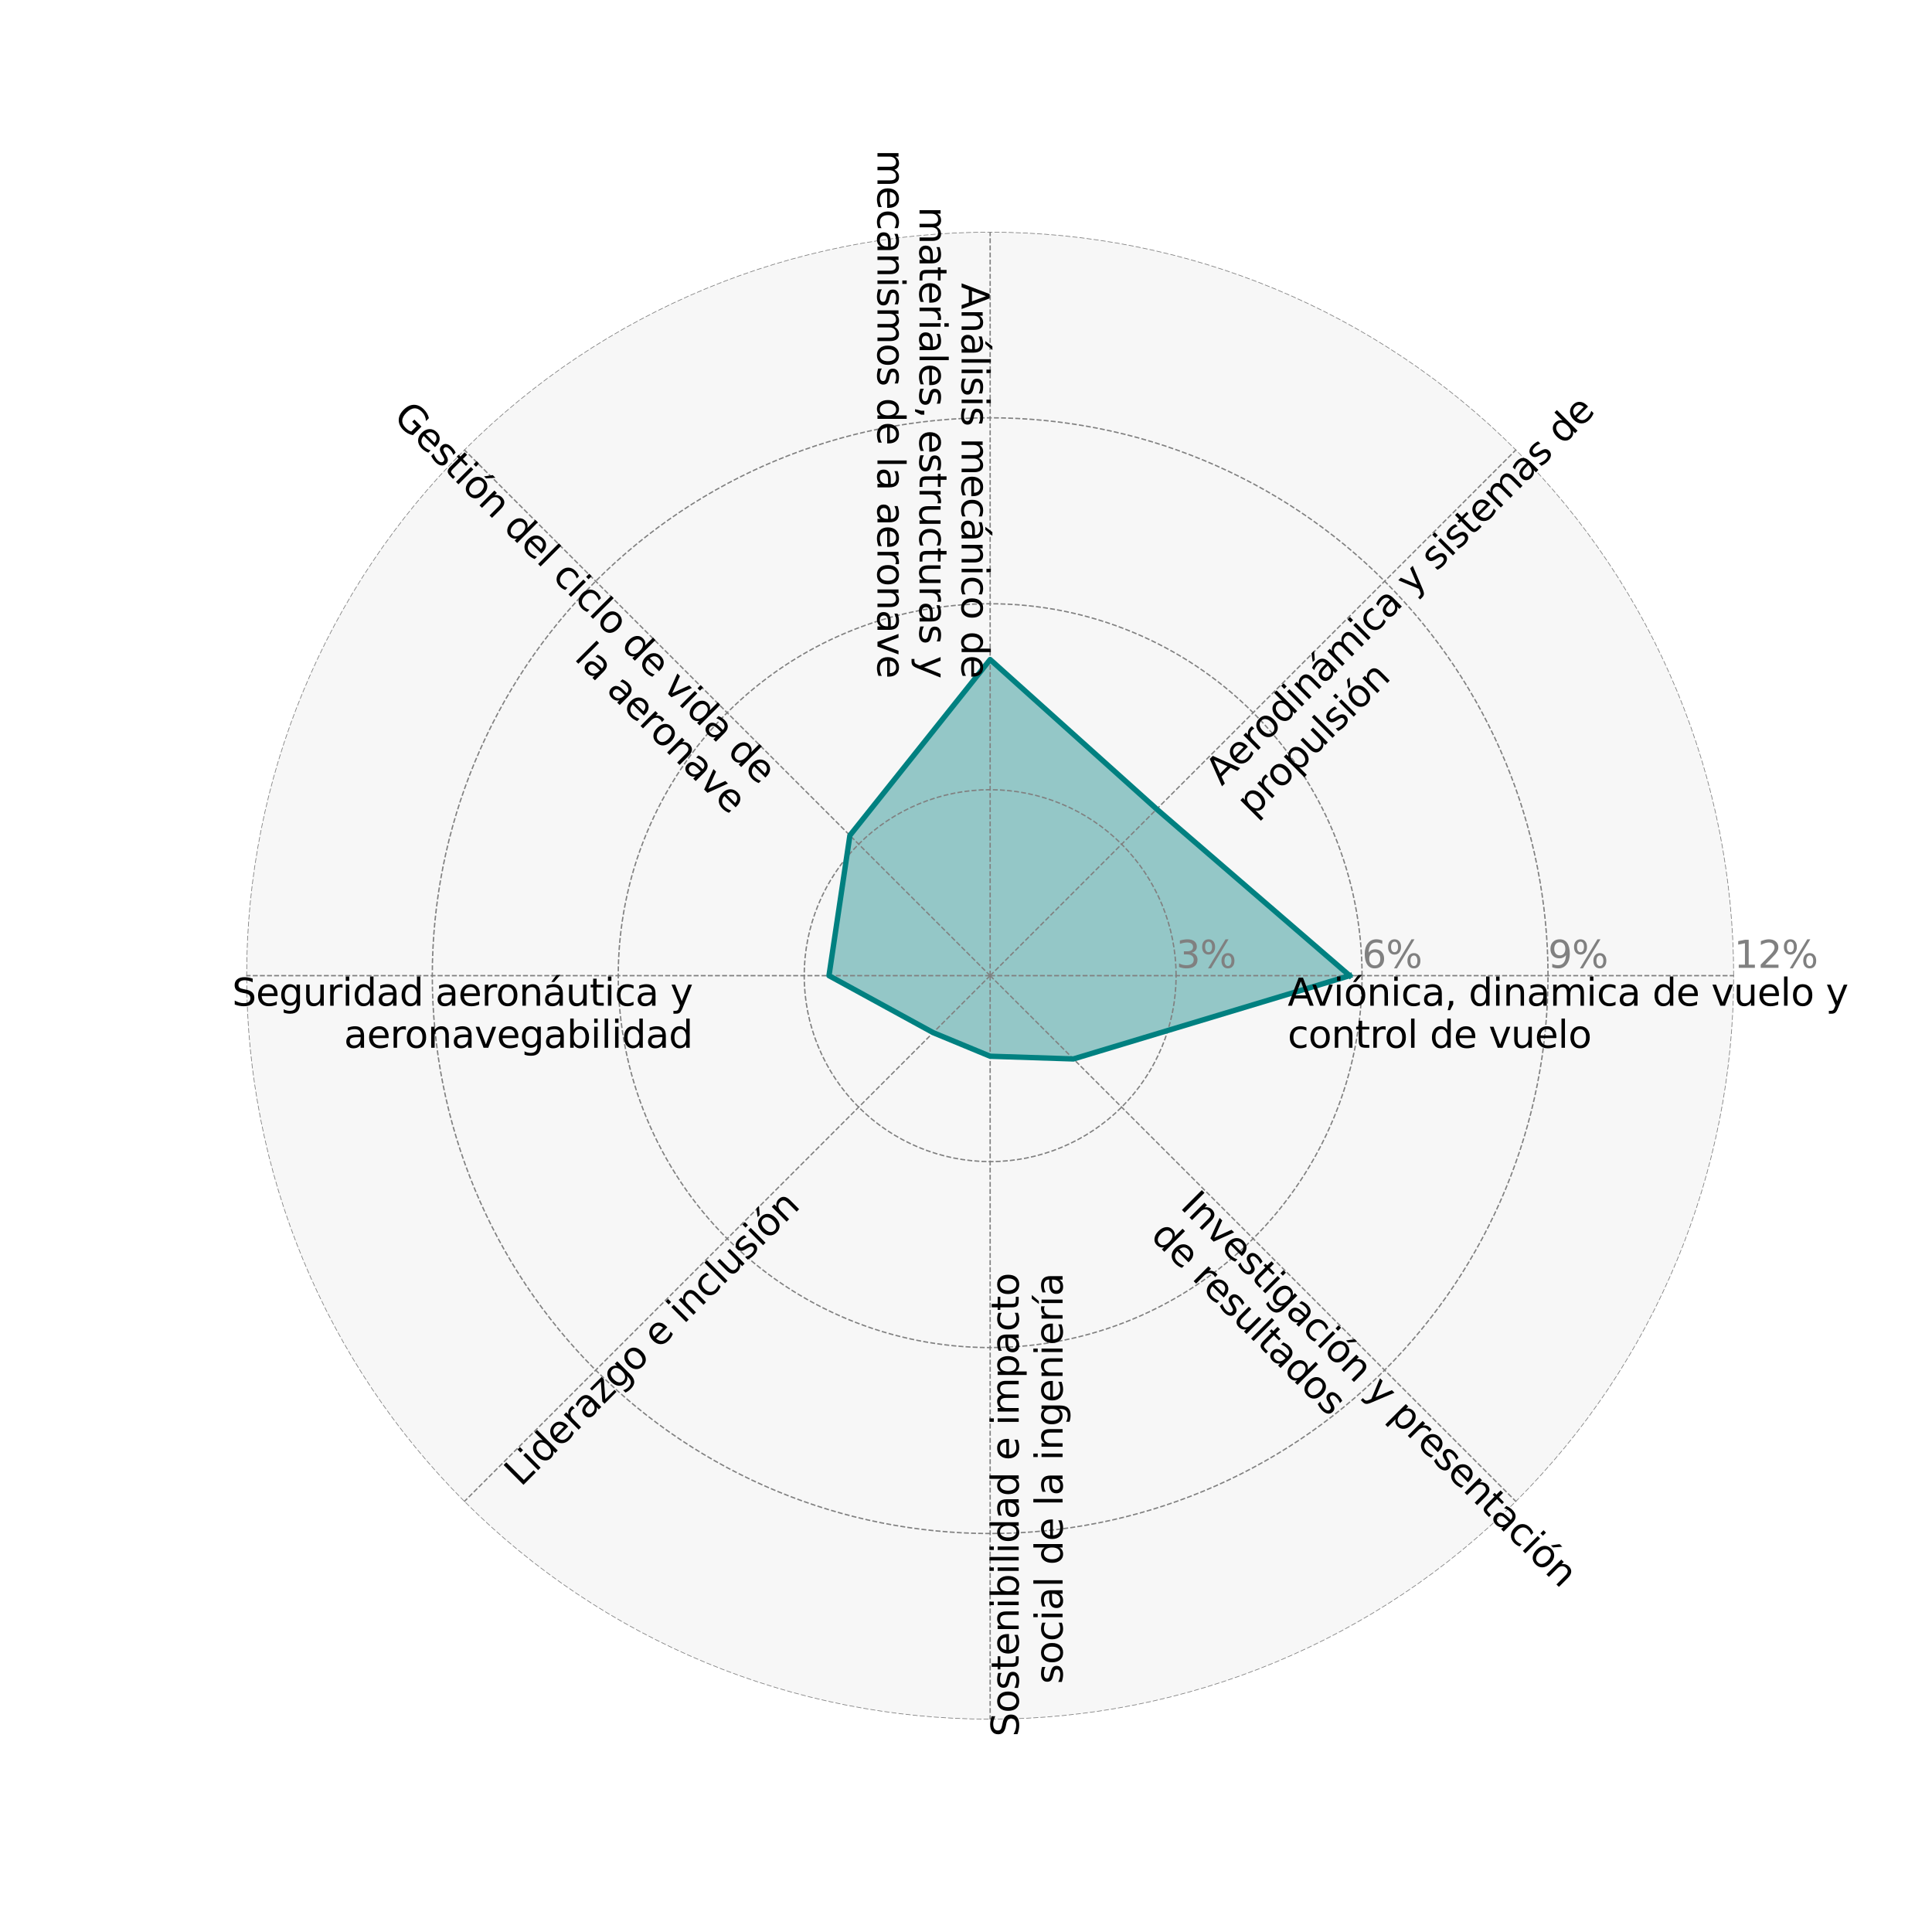 <?xml version="1.0" encoding="utf-8" standalone="no"?>
<!DOCTYPE svg PUBLIC "-//W3C//DTD SVG 1.1//EN"
  "http://www.w3.org/Graphics/SVG/1.1/DTD/svg11.dtd">
<svg xmlns:xlink="http://www.w3.org/1999/xlink" width="720pt" height="720pt" viewBox="0 0 720 720" xmlns="http://www.w3.org/2000/svg" version="1.1">
 <defs>
  <style type="text/css">*{stroke-linejoin: round; stroke-linecap: butt}</style>
 </defs>
 <g id="figure_1">
  <g id="patch_1">
   <path d="M 0 720 
L 720 720 
L 720 0 
L 0 0 
z
" style="fill: #ffffff"/>
  </g>
  <g id="axes_1">
   <g id="patch_2">
    <path d="M 646.2 363.6 
C 646.2 327.198 639.03 291.151 625.099 257.52 
C 611.169 223.889 590.75 193.33 565.01 167.59 
C 539.27 141.85 508.711 121.431 475.08 107.501 
C 441.449 93.57 405.402 86.4 369 86.4 
C 332.598 86.4 296.551 93.57 262.92 107.501 
C 229.289 121.431 198.73 141.85 172.99 167.59 
C 147.25 193.33 126.831 223.889 112.901 257.52 
C 98.97 291.151 91.8 327.198 91.8 363.6 
C 91.8 400.002 98.97 436.049 112.901 469.68 
C 126.831 503.311 147.25 533.87 172.99 559.61 
C 198.73 585.35 229.289 605.769 262.92 619.699 
C 296.551 633.63 332.598 640.8 369 640.8 
C 405.402 640.8 441.449 633.63 475.08 619.699 
C 508.711 605.769 539.27 585.35 565.01 559.61 
C 590.75 533.87 611.169 503.311 625.099 469.68 
C 639.03 436.049 646.2 400.002 646.2 363.6 
M 369 363.6 
C 369 363.6 369 363.6 369 363.6 
C 369 363.6 369 363.6 369 363.6 
C 369 363.6 369 363.6 369 363.6 
C 369 363.6 369 363.6 369 363.6 
C 369 363.6 369 363.6 369 363.6 
C 369 363.6 369 363.6 369 363.6 
C 369 363.6 369 363.6 369 363.6 
C 369 363.6 369 363.6 369 363.6 
C 369 363.6 369 363.6 369 363.6 
C 369 363.6 369 363.6 369 363.6 
C 369 363.6 369 363.6 369 363.6 
C 369 363.6 369 363.6 369 363.6 
C 369 363.6 369 363.6 369 363.6 
C 369 363.6 369 363.6 369 363.6 
C 369 363.6 369 363.6 369 363.6 
C 369 363.6 369 363.6 369 363.6 
z
" style="fill: #f7f7f7"/>
   </g>
   <g id="patch_3">
    <path d="M 502.98 363.6 
L 431.07 301.53 
L 369 245.79 
L 316.731 311.331 
L 308.94 363.6 
L 347.766 384.834 
L 369 393.63 
L 400.035 394.635 
z
" clip-path="url(#p33225697e5)" style="fill: #008080; opacity: 0.4; stroke: #008080; stroke-linejoin: miter"/>
   </g>
   <g id="matplotlib.axis_1">
    <g id="xtick_1">
     <g id="line2d_1">
      <path d="M 369 363.6 
L 646.2 363.6 
" clip-path="url(#p33225697e5)" style="fill: none; stroke-dasharray: 1.85,0.8; stroke-dashoffset: 0; stroke: #808080; stroke-width: 0.5"/>
     </g>
    </g>
    <g id="xtick_2">
     <g id="line2d_2">
      <path d="M 369 363.6 
L 565.01 167.59 
" clip-path="url(#p33225697e5)" style="fill: none; stroke-dasharray: 1.85,0.8; stroke-dashoffset: 0; stroke: #808080; stroke-width: 0.5"/>
     </g>
    </g>
    <g id="xtick_3">
     <g id="line2d_3">
      <path d="M 369 363.6 
L 369 86.4 
" clip-path="url(#p33225697e5)" style="fill: none; stroke-dasharray: 1.85,0.8; stroke-dashoffset: 0; stroke: #808080; stroke-width: 0.5"/>
     </g>
    </g>
    <g id="xtick_4">
     <g id="line2d_4">
      <path d="M 369 363.6 
L 172.99 167.59 
" clip-path="url(#p33225697e5)" style="fill: none; stroke-dasharray: 1.85,0.8; stroke-dashoffset: 0; stroke: #808080; stroke-width: 0.5"/>
     </g>
    </g>
    <g id="xtick_5">
     <g id="line2d_5">
      <path d="M 369 363.6 
L 91.8 363.6 
" clip-path="url(#p33225697e5)" style="fill: none; stroke-dasharray: 1.85,0.8; stroke-dashoffset: 0; stroke: #808080; stroke-width: 0.5"/>
     </g>
    </g>
    <g id="xtick_6">
     <g id="line2d_6">
      <path d="M 369 363.6 
L 172.99 559.61 
" clip-path="url(#p33225697e5)" style="fill: none; stroke-dasharray: 1.85,0.8; stroke-dashoffset: 0; stroke: #808080; stroke-width: 0.5"/>
     </g>
    </g>
    <g id="xtick_7">
     <g id="line2d_7">
      <path d="M 369 363.6 
L 369 640.8 
" clip-path="url(#p33225697e5)" style="fill: none; stroke-dasharray: 1.85,0.8; stroke-dashoffset: 0; stroke: #808080; stroke-width: 0.5"/>
     </g>
    </g>
    <g id="xtick_8">
     <g id="line2d_8">
      <path d="M 369 363.6 
L 565.01 559.61 
" clip-path="url(#p33225697e5)" style="fill: none; stroke-dasharray: 1.85,0.8; stroke-dashoffset: 0; stroke: #808080; stroke-width: 0.5"/>
     </g>
    </g>
   </g>
   <g id="matplotlib.axis_2">
    <g id="ytick_1">
     <g id="line2d_9">
      <path d="M 438.3 363.6 
C 438.3 354.5 436.507 345.488 433.025 337.08 
C 429.542 328.672 424.437 321.032 418.002 314.598 
C 411.568 308.163 403.928 303.058 395.52 299.575 
C 387.112 296.093 378.1 294.3 369 294.3 
C 359.9 294.3 350.888 296.093 342.48 299.575 
C 334.072 303.058 326.432 308.163 319.998 314.598 
C 313.563 321.032 308.458 328.672 304.975 337.08 
C 301.493 345.488 299.7 354.5 299.7 363.6 
C 299.7 372.7 301.493 381.712 304.975 390.12 
C 308.458 398.528 313.563 406.168 319.998 412.603 
C 326.432 419.037 334.072 424.142 342.48 427.625 
C 350.888 431.107 359.9 432.9 369 432.9 
C 378.1 432.9 387.112 431.107 395.52 427.625 
C 403.928 424.142 411.568 419.037 418.002 412.603 
C 424.437 406.168 429.542 398.528 433.025 390.12 
C 436.507 381.712 438.3 372.7 438.3 363.6 
" clip-path="url(#p33225697e5)" style="fill: none; stroke-dasharray: 1.85,0.8; stroke-dashoffset: 0; stroke: #808080; stroke-width: 0.5"/>
     </g>
     <g id="text_1">
      <!-- 3% -->
      <g style="fill: #808080" transform="translate(438.3 360.688) scale(0.14 -0.14)">
       <defs>
        <path id="DejaVuSans-33" d="M 2597 2516 
Q 3050 2419 3304 2112 
Q 3559 1806 3559 1356 
Q 3559 666 3084 287 
Q 2609 -91 1734 -91 
Q 1441 -91 1130 -33 
Q 819 25 488 141 
L 488 750 
Q 750 597 1062 519 
Q 1375 441 1716 441 
Q 2309 441 2620 675 
Q 2931 909 2931 1356 
Q 2931 1769 2642 2001 
Q 2353 2234 1838 2234 
L 1294 2234 
L 1294 2753 
L 1863 2753 
Q 2328 2753 2575 2939 
Q 2822 3125 2822 3475 
Q 2822 3834 2567 4026 
Q 2313 4219 1838 4219 
Q 1578 4219 1281 4162 
Q 984 4106 628 3988 
L 628 4550 
Q 988 4650 1302 4700 
Q 1616 4750 1894 4750 
Q 2613 4750 3031 4423 
Q 3450 4097 3450 3541 
Q 3450 3153 3228 2886 
Q 3006 2619 2597 2516 
z
" transform="scale(0.016)"/>
        <path id="DejaVuSans-25" d="M 4653 2053 
Q 4381 2053 4226 1822 
Q 4072 1591 4072 1178 
Q 4072 772 4226 539 
Q 4381 306 4653 306 
Q 4919 306 5073 539 
Q 5228 772 5228 1178 
Q 5228 1588 5073 1820 
Q 4919 2053 4653 2053 
z
M 4653 2450 
Q 5147 2450 5437 2106 
Q 5728 1763 5728 1178 
Q 5728 594 5436 251 
Q 5144 -91 4653 -91 
Q 4153 -91 3862 251 
Q 3572 594 3572 1178 
Q 3572 1766 3864 2108 
Q 4156 2450 4653 2450 
z
M 1428 4353 
Q 1159 4353 1004 4120 
Q 850 3888 850 3481 
Q 850 3069 1003 2837 
Q 1156 2606 1428 2606 
Q 1700 2606 1854 2837 
Q 2009 3069 2009 3481 
Q 2009 3884 1853 4118 
Q 1697 4353 1428 4353 
z
M 4250 4750 
L 4750 4750 
L 1831 -91 
L 1331 -91 
L 4250 4750 
z
M 1428 4750 
Q 1922 4750 2215 4408 
Q 2509 4066 2509 3481 
Q 2509 2891 2217 2550 
Q 1925 2209 1428 2209 
Q 931 2209 642 2551 
Q 353 2894 353 3481 
Q 353 4063 643 4406 
Q 934 4750 1428 4750 
z
" transform="scale(0.016)"/>
       </defs>
       <use xlink:href="#DejaVuSans-33"/>
       <use xlink:href="#DejaVuSans-25" transform="translate(63.623 0)"/>
      </g>
     </g>
    </g>
    <g id="ytick_2">
     <g id="line2d_10">
      <path d="M 507.6 363.6 
C 507.6 345.399 504.015 327.375 497.05 310.56 
C 490.085 293.745 479.875 278.465 467.005 265.595 
C 454.135 252.725 438.855 242.515 422.04 235.55 
C 405.225 228.585 387.201 225 369 225 
C 350.799 225 332.775 228.585 315.96 235.55 
C 299.145 242.515 283.865 252.725 270.995 265.595 
C 258.125 278.465 247.915 293.745 240.95 310.56 
C 233.985 327.375 230.4 345.399 230.4 363.6 
C 230.4 381.801 233.985 399.825 240.95 416.64 
C 247.915 433.455 258.125 448.735 270.995 461.605 
C 283.865 474.475 299.145 484.685 315.96 491.65 
C 332.775 498.615 350.799 502.2 369 502.2 
C 387.201 502.2 405.225 498.615 422.04 491.65 
C 438.855 484.685 454.135 474.475 467.005 461.605 
C 479.875 448.735 490.085 433.455 497.05 416.64 
C 504.015 399.825 507.6 381.801 507.6 363.6 
" clip-path="url(#p33225697e5)" style="fill: none; stroke-dasharray: 1.85,0.8; stroke-dashoffset: 0; stroke: #808080; stroke-width: 0.5"/>
     </g>
     <g id="text_2">
      <!-- 6% -->
      <g style="fill: #808080" transform="translate(507.6 360.688) scale(0.14 -0.14)">
       <defs>
        <path id="DejaVuSans-36" d="M 2113 2584 
Q 1688 2584 1439 2293 
Q 1191 2003 1191 1497 
Q 1191 994 1439 701 
Q 1688 409 2113 409 
Q 2538 409 2786 701 
Q 3034 994 3034 1497 
Q 3034 2003 2786 2293 
Q 2538 2584 2113 2584 
z
M 3366 4563 
L 3366 3988 
Q 3128 4100 2886 4159 
Q 2644 4219 2406 4219 
Q 1781 4219 1451 3797 
Q 1122 3375 1075 2522 
Q 1259 2794 1537 2939 
Q 1816 3084 2150 3084 
Q 2853 3084 3261 2657 
Q 3669 2231 3669 1497 
Q 3669 778 3244 343 
Q 2819 -91 2113 -91 
Q 1303 -91 875 529 
Q 447 1150 447 2328 
Q 447 3434 972 4092 
Q 1497 4750 2381 4750 
Q 2619 4750 2861 4703 
Q 3103 4656 3366 4563 
z
" transform="scale(0.016)"/>
       </defs>
       <use xlink:href="#DejaVuSans-36"/>
       <use xlink:href="#DejaVuSans-25" transform="translate(63.623 0)"/>
      </g>
     </g>
    </g>
    <g id="ytick_3">
     <g id="line2d_11">
      <path d="M 576.9 363.6 
C 576.9 336.299 571.522 309.263 561.075 284.04 
C 550.627 258.817 535.312 235.897 516.008 216.593 
C 496.703 197.288 473.783 181.973 448.56 171.525 
C 423.337 161.078 396.301 155.7 369 155.7 
C 341.699 155.7 314.663 161.078 289.44 171.525 
C 264.217 181.973 241.297 197.288 221.993 216.593 
C 202.688 235.897 187.373 258.817 176.925 284.04 
C 166.478 309.263 161.1 336.299 161.1 363.6 
C 161.1 390.901 166.478 417.937 176.925 443.16 
C 187.373 468.383 202.688 491.303 221.993 510.608 
C 241.297 529.912 264.217 545.227 289.44 555.675 
C 314.663 566.122 341.699 571.5 369 571.5 
C 396.301 571.5 423.337 566.122 448.56 555.675 
C 473.783 545.227 496.703 529.912 516.008 510.608 
C 535.312 491.303 550.627 468.383 561.075 443.16 
C 571.522 417.937 576.9 390.901 576.9 363.6 
" clip-path="url(#p33225697e5)" style="fill: none; stroke-dasharray: 1.85,0.8; stroke-dashoffset: 0; stroke: #808080; stroke-width: 0.5"/>
     </g>
     <g id="text_3">
      <!-- 9% -->
      <g style="fill: #808080" transform="translate(576.9 360.688) scale(0.14 -0.14)">
       <defs>
        <path id="DejaVuSans-39" d="M 703 97 
L 703 672 
Q 941 559 1184 500 
Q 1428 441 1663 441 
Q 2288 441 2617 861 
Q 2947 1281 2994 2138 
Q 2813 1869 2534 1725 
Q 2256 1581 1919 1581 
Q 1219 1581 811 2004 
Q 403 2428 403 3163 
Q 403 3881 828 4315 
Q 1253 4750 1959 4750 
Q 2769 4750 3195 4129 
Q 3622 3509 3622 2328 
Q 3622 1225 3098 567 
Q 2575 -91 1691 -91 
Q 1453 -91 1209 -44 
Q 966 3 703 97 
z
M 1959 2075 
Q 2384 2075 2632 2365 
Q 2881 2656 2881 3163 
Q 2881 3666 2632 3958 
Q 2384 4250 1959 4250 
Q 1534 4250 1286 3958 
Q 1038 3666 1038 3163 
Q 1038 2656 1286 2365 
Q 1534 2075 1959 2075 
z
" transform="scale(0.016)"/>
       </defs>
       <use xlink:href="#DejaVuSans-39"/>
       <use xlink:href="#DejaVuSans-25" transform="translate(63.623 0)"/>
      </g>
     </g>
    </g>
    <g id="ytick_4">
     <g id="line2d_12">
      <path d="M 646.2 363.6 
C 646.2 327.198 639.03 291.151 625.099 257.52 
C 611.169 223.889 590.75 193.33 565.01 167.59 
C 539.27 141.85 508.711 121.431 475.08 107.501 
C 441.449 93.57 405.402 86.4 369 86.4 
C 332.598 86.4 296.551 93.57 262.92 107.501 
C 229.289 121.431 198.73 141.85 172.99 167.59 
C 147.25 193.33 126.831 223.889 112.901 257.52 
C 98.97 291.151 91.8 327.198 91.8 363.6 
C 91.8 400.002 98.97 436.049 112.901 469.68 
C 126.831 503.311 147.25 533.87 172.99 559.61 
C 198.73 585.35 229.289 605.769 262.92 619.699 
C 296.551 633.63 332.598 640.8 369 640.8 
C 405.402 640.8 441.449 633.63 475.08 619.699 
C 508.711 605.769 539.27 585.35 565.01 559.61 
C 590.75 533.87 611.169 503.311 625.099 469.68 
C 639.03 436.049 646.2 400.002 646.2 363.6 
" clip-path="url(#p33225697e5)" style="fill: none; stroke-dasharray: 1.85,0.8; stroke-dashoffset: 0; stroke: #808080; stroke-width: 0.5"/>
     </g>
     <g id="text_4">
      <!-- 12% -->
      <g style="fill: #808080" transform="translate(646.2 360.688) scale(0.14 -0.14)">
       <defs>
        <path id="DejaVuSans-31" d="M 794 531 
L 1825 531 
L 1825 4091 
L 703 3866 
L 703 4441 
L 1819 4666 
L 2450 4666 
L 2450 531 
L 3481 531 
L 3481 0 
L 794 0 
L 794 531 
z
" transform="scale(0.016)"/>
        <path id="DejaVuSans-32" d="M 1228 531 
L 3431 531 
L 3431 0 
L 469 0 
L 469 531 
Q 828 903 1448 1529 
Q 2069 2156 2228 2338 
Q 2531 2678 2651 2914 
Q 2772 3150 2772 3378 
Q 2772 3750 2511 3984 
Q 2250 4219 1831 4219 
Q 1534 4219 1204 4116 
Q 875 4013 500 3803 
L 500 4441 
Q 881 4594 1212 4672 
Q 1544 4750 1819 4750 
Q 2544 4750 2975 4387 
Q 3406 4025 3406 3419 
Q 3406 3131 3298 2873 
Q 3191 2616 2906 2266 
Q 2828 2175 2409 1742 
Q 1991 1309 1228 531 
z
" transform="scale(0.016)"/>
       </defs>
       <use xlink:href="#DejaVuSans-31"/>
       <use xlink:href="#DejaVuSans-32" transform="translate(63.623 0)"/>
       <use xlink:href="#DejaVuSans-25" transform="translate(127.246 0)"/>
      </g>
     </g>
    </g>
   </g>
   <g id="line2d_13">
    <path d="M 502.98 363.6 
L 431.07 301.53 
L 369 245.79 
L 316.731 311.331 
L 308.94 363.6 
L 347.766 384.834 
L 369 393.63 
L 400.035 394.635 
L 502.98 363.6 
" clip-path="url(#p33225697e5)" style="fill: none; stroke: #008080; stroke-width: 2; stroke-linecap: square"/>
   </g>
   <g id="text_5">
    <!-- Aviónica, dinamica de vuelo y -->
    <g transform="translate(479.88 374.798) scale(0.14 -0.14)">
     <defs>
      <path id="DejaVuSans-41" d="M 2188 4044 
L 1331 1722 
L 3047 1722 
L 2188 4044 
z
M 1831 4666 
L 2547 4666 
L 4325 0 
L 3669 0 
L 3244 1197 
L 1141 1197 
L 716 0 
L 50 0 
L 1831 4666 
z
" transform="scale(0.016)"/>
      <path id="DejaVuSans-76" d="M 191 3500 
L 800 3500 
L 1894 563 
L 2988 3500 
L 3597 3500 
L 2284 0 
L 1503 0 
L 191 3500 
z
" transform="scale(0.016)"/>
      <path id="DejaVuSans-69" d="M 603 3500 
L 1178 3500 
L 1178 0 
L 603 0 
L 603 3500 
z
M 603 4863 
L 1178 4863 
L 1178 4134 
L 603 4134 
L 603 4863 
z
" transform="scale(0.016)"/>
      <path id="DejaVuSans-f3" d="M 1959 3097 
Q 1497 3097 1228 2736 
Q 959 2375 959 1747 
Q 959 1119 1226 758 
Q 1494 397 1959 397 
Q 2419 397 2687 759 
Q 2956 1122 2956 1747 
Q 2956 2369 2687 2733 
Q 2419 3097 1959 3097 
z
M 1959 3584 
Q 2709 3584 3137 3096 
Q 3566 2609 3566 1747 
Q 3566 888 3137 398 
Q 2709 -91 1959 -91 
Q 1206 -91 779 398 
Q 353 888 353 1747 
Q 353 2609 779 3096 
Q 1206 3584 1959 3584 
z
M 2394 5119 
L 3016 5119 
L 1998 3944 
L 1519 3944 
L 2394 5119 
z
" transform="scale(0.016)"/>
      <path id="DejaVuSans-6e" d="M 3513 2113 
L 3513 0 
L 2938 0 
L 2938 2094 
Q 2938 2591 2744 2837 
Q 2550 3084 2163 3084 
Q 1697 3084 1428 2787 
Q 1159 2491 1159 1978 
L 1159 0 
L 581 0 
L 581 3500 
L 1159 3500 
L 1159 2956 
Q 1366 3272 1645 3428 
Q 1925 3584 2291 3584 
Q 2894 3584 3203 3211 
Q 3513 2838 3513 2113 
z
" transform="scale(0.016)"/>
      <path id="DejaVuSans-63" d="M 3122 3366 
L 3122 2828 
Q 2878 2963 2633 3030 
Q 2388 3097 2138 3097 
Q 1578 3097 1268 2742 
Q 959 2388 959 1747 
Q 959 1106 1268 751 
Q 1578 397 2138 397 
Q 2388 397 2633 464 
Q 2878 531 3122 666 
L 3122 134 
Q 2881 22 2623 -34 
Q 2366 -91 2075 -91 
Q 1284 -91 818 406 
Q 353 903 353 1747 
Q 353 2603 823 3093 
Q 1294 3584 2113 3584 
Q 2378 3584 2631 3529 
Q 2884 3475 3122 3366 
z
" transform="scale(0.016)"/>
      <path id="DejaVuSans-61" d="M 2194 1759 
Q 1497 1759 1228 1600 
Q 959 1441 959 1056 
Q 959 750 1161 570 
Q 1363 391 1709 391 
Q 2188 391 2477 730 
Q 2766 1069 2766 1631 
L 2766 1759 
L 2194 1759 
z
M 3341 1997 
L 3341 0 
L 2766 0 
L 2766 531 
Q 2569 213 2275 61 
Q 1981 -91 1556 -91 
Q 1019 -91 701 211 
Q 384 513 384 1019 
Q 384 1609 779 1909 
Q 1175 2209 1959 2209 
L 2766 2209 
L 2766 2266 
Q 2766 2663 2505 2880 
Q 2244 3097 1772 3097 
Q 1472 3097 1187 3025 
Q 903 2953 641 2809 
L 641 3341 
Q 956 3463 1253 3523 
Q 1550 3584 1831 3584 
Q 2591 3584 2966 3190 
Q 3341 2797 3341 1997 
z
" transform="scale(0.016)"/>
      <path id="DejaVuSans-2c" d="M 750 794 
L 1409 794 
L 1409 256 
L 897 -744 
L 494 -744 
L 750 256 
L 750 794 
z
" transform="scale(0.016)"/>
      <path id="DejaVuSans-20" transform="scale(0.016)"/>
      <path id="DejaVuSans-64" d="M 2906 2969 
L 2906 4863 
L 3481 4863 
L 3481 0 
L 2906 0 
L 2906 525 
Q 2725 213 2448 61 
Q 2172 -91 1784 -91 
Q 1150 -91 751 415 
Q 353 922 353 1747 
Q 353 2572 751 3078 
Q 1150 3584 1784 3584 
Q 2172 3584 2448 3432 
Q 2725 3281 2906 2969 
z
M 947 1747 
Q 947 1113 1208 752 
Q 1469 391 1925 391 
Q 2381 391 2643 752 
Q 2906 1113 2906 1747 
Q 2906 2381 2643 2742 
Q 2381 3103 1925 3103 
Q 1469 3103 1208 2742 
Q 947 2381 947 1747 
z
" transform="scale(0.016)"/>
      <path id="DejaVuSans-6d" d="M 3328 2828 
Q 3544 3216 3844 3400 
Q 4144 3584 4550 3584 
Q 5097 3584 5394 3201 
Q 5691 2819 5691 2113 
L 5691 0 
L 5113 0 
L 5113 2094 
Q 5113 2597 4934 2840 
Q 4756 3084 4391 3084 
Q 3944 3084 3684 2787 
Q 3425 2491 3425 1978 
L 3425 0 
L 2847 0 
L 2847 2094 
Q 2847 2600 2669 2842 
Q 2491 3084 2119 3084 
Q 1678 3084 1418 2786 
Q 1159 2488 1159 1978 
L 1159 0 
L 581 0 
L 581 3500 
L 1159 3500 
L 1159 2956 
Q 1356 3278 1631 3431 
Q 1906 3584 2284 3584 
Q 2666 3584 2933 3390 
Q 3200 3197 3328 2828 
z
" transform="scale(0.016)"/>
      <path id="DejaVuSans-65" d="M 3597 1894 
L 3597 1613 
L 953 1613 
Q 991 1019 1311 708 
Q 1631 397 2203 397 
Q 2534 397 2845 478 
Q 3156 559 3463 722 
L 3463 178 
Q 3153 47 2828 -22 
Q 2503 -91 2169 -91 
Q 1331 -91 842 396 
Q 353 884 353 1716 
Q 353 2575 817 3079 
Q 1281 3584 2069 3584 
Q 2775 3584 3186 3129 
Q 3597 2675 3597 1894 
z
M 3022 2063 
Q 3016 2534 2758 2815 
Q 2500 3097 2075 3097 
Q 1594 3097 1305 2825 
Q 1016 2553 972 2059 
L 3022 2063 
z
" transform="scale(0.016)"/>
      <path id="DejaVuSans-75" d="M 544 1381 
L 544 3500 
L 1119 3500 
L 1119 1403 
Q 1119 906 1312 657 
Q 1506 409 1894 409 
Q 2359 409 2629 706 
Q 2900 1003 2900 1516 
L 2900 3500 
L 3475 3500 
L 3475 0 
L 2900 0 
L 2900 538 
Q 2691 219 2414 64 
Q 2138 -91 1772 -91 
Q 1169 -91 856 284 
Q 544 659 544 1381 
z
M 1991 3584 
L 1991 3584 
z
" transform="scale(0.016)"/>
      <path id="DejaVuSans-6c" d="M 603 4863 
L 1178 4863 
L 1178 0 
L 603 0 
L 603 4863 
z
" transform="scale(0.016)"/>
      <path id="DejaVuSans-6f" d="M 1959 3097 
Q 1497 3097 1228 2736 
Q 959 2375 959 1747 
Q 959 1119 1226 758 
Q 1494 397 1959 397 
Q 2419 397 2687 759 
Q 2956 1122 2956 1747 
Q 2956 2369 2687 2733 
Q 2419 3097 1959 3097 
z
M 1959 3584 
Q 2709 3584 3137 3096 
Q 3566 2609 3566 1747 
Q 3566 888 3137 398 
Q 2709 -91 1959 -91 
Q 1206 -91 779 398 
Q 353 888 353 1747 
Q 353 2609 779 3096 
Q 1206 3584 1959 3584 
z
" transform="scale(0.016)"/>
      <path id="DejaVuSans-79" d="M 2059 -325 
Q 1816 -950 1584 -1140 
Q 1353 -1331 966 -1331 
L 506 -1331 
L 506 -850 
L 844 -850 
Q 1081 -850 1212 -737 
Q 1344 -625 1503 -206 
L 1606 56 
L 191 3500 
L 800 3500 
L 1894 763 
L 2988 3500 
L 3597 3500 
L 2059 -325 
z
" transform="scale(0.016)"/>
     </defs>
     <use xlink:href="#DejaVuSans-41"/>
     <use xlink:href="#DejaVuSans-76" transform="translate(62.533 0)"/>
     <use xlink:href="#DejaVuSans-69" transform="translate(121.713 0)"/>
     <use xlink:href="#DejaVuSans-f3" transform="translate(149.496 0)"/>
     <use xlink:href="#DejaVuSans-6e" transform="translate(210.678 0)"/>
     <use xlink:href="#DejaVuSans-69" transform="translate(274.057 0)"/>
     <use xlink:href="#DejaVuSans-63" transform="translate(301.84 0)"/>
     <use xlink:href="#DejaVuSans-61" transform="translate(356.82 0)"/>
     <use xlink:href="#DejaVuSans-2c" transform="translate(418.1 0)"/>
     <use xlink:href="#DejaVuSans-20" transform="translate(449.887 0)"/>
     <use xlink:href="#DejaVuSans-64" transform="translate(481.674 0)"/>
     <use xlink:href="#DejaVuSans-69" transform="translate(545.15 0)"/>
     <use xlink:href="#DejaVuSans-6e" transform="translate(572.934 0)"/>
     <use xlink:href="#DejaVuSans-61" transform="translate(636.312 0)"/>
     <use xlink:href="#DejaVuSans-6d" transform="translate(697.592 0)"/>
     <use xlink:href="#DejaVuSans-69" transform="translate(795.004 0)"/>
     <use xlink:href="#DejaVuSans-63" transform="translate(822.787 0)"/>
     <use xlink:href="#DejaVuSans-61" transform="translate(877.768 0)"/>
     <use xlink:href="#DejaVuSans-20" transform="translate(939.047 0)"/>
     <use xlink:href="#DejaVuSans-64" transform="translate(970.834 0)"/>
     <use xlink:href="#DejaVuSans-65" transform="translate(1034.311 0)"/>
     <use xlink:href="#DejaVuSans-20" transform="translate(1095.834 0)"/>
     <use xlink:href="#DejaVuSans-76" transform="translate(1127.621 0)"/>
     <use xlink:href="#DejaVuSans-75" transform="translate(1186.801 0)"/>
     <use xlink:href="#DejaVuSans-65" transform="translate(1250.18 0)"/>
     <use xlink:href="#DejaVuSans-6c" transform="translate(1311.703 0)"/>
     <use xlink:href="#DejaVuSans-6f" transform="translate(1339.486 0)"/>
     <use xlink:href="#DejaVuSans-20" transform="translate(1400.668 0)"/>
     <use xlink:href="#DejaVuSans-79" transform="translate(1432.455 0)"/>
    </g>
    <!-- control de vuelo -->
    <g transform="translate(479.88 390.475) scale(0.14 -0.14)">
     <defs>
      <path id="DejaVuSans-74" d="M 1172 4494 
L 1172 3500 
L 2356 3500 
L 2356 3053 
L 1172 3053 
L 1172 1153 
Q 1172 725 1289 603 
Q 1406 481 1766 481 
L 2356 481 
L 2356 0 
L 1766 0 
Q 1100 0 847 248 
Q 594 497 594 1153 
L 594 3053 
L 172 3053 
L 172 3500 
L 594 3500 
L 594 4494 
L 1172 4494 
z
" transform="scale(0.016)"/>
      <path id="DejaVuSans-72" d="M 2631 2963 
Q 2534 3019 2420 3045 
Q 2306 3072 2169 3072 
Q 1681 3072 1420 2755 
Q 1159 2438 1159 1844 
L 1159 0 
L 581 0 
L 581 3500 
L 1159 3500 
L 1159 2956 
Q 1341 3275 1631 3429 
Q 1922 3584 2338 3584 
Q 2397 3584 2469 3576 
Q 2541 3569 2628 3553 
L 2631 2963 
z
" transform="scale(0.016)"/>
     </defs>
     <use xlink:href="#DejaVuSans-63"/>
     <use xlink:href="#DejaVuSans-6f" transform="translate(54.98 0)"/>
     <use xlink:href="#DejaVuSans-6e" transform="translate(116.162 0)"/>
     <use xlink:href="#DejaVuSans-74" transform="translate(179.541 0)"/>
     <use xlink:href="#DejaVuSans-72" transform="translate(218.75 0)"/>
     <use xlink:href="#DejaVuSans-6f" transform="translate(257.613 0)"/>
     <use xlink:href="#DejaVuSans-6c" transform="translate(318.795 0)"/>
     <use xlink:href="#DejaVuSans-20" transform="translate(346.578 0)"/>
     <use xlink:href="#DejaVuSans-64" transform="translate(378.365 0)"/>
     <use xlink:href="#DejaVuSans-65" transform="translate(441.842 0)"/>
     <use xlink:href="#DejaVuSans-20" transform="translate(503.365 0)"/>
     <use xlink:href="#DejaVuSans-76" transform="translate(535.152 0)"/>
     <use xlink:href="#DejaVuSans-75" transform="translate(594.332 0)"/>
     <use xlink:href="#DejaVuSans-65" transform="translate(657.711 0)"/>
     <use xlink:href="#DejaVuSans-6c" transform="translate(719.234 0)"/>
     <use xlink:href="#DejaVuSans-6f" transform="translate(747.018 0)"/>
    </g>
   </g>
   <g id="text_6">
    <!-- Aerodinámica y sistemas de -->
    <g transform="translate(455.322 293.114) rotate(-45) scale(0.14 -0.14)">
     <defs>
      <path id="DejaVuSans-e1" d="M 2194 1759 
Q 1497 1759 1228 1600 
Q 959 1441 959 1056 
Q 959 750 1161 570 
Q 1363 391 1709 391 
Q 2188 391 2477 730 
Q 2766 1069 2766 1631 
L 2766 1759 
L 2194 1759 
z
M 3341 1997 
L 3341 0 
L 2766 0 
L 2766 531 
Q 2569 213 2275 61 
Q 1981 -91 1556 -91 
Q 1019 -91 701 211 
Q 384 513 384 1019 
Q 384 1609 779 1909 
Q 1175 2209 1959 2209 
L 2766 2209 
L 2766 2266 
Q 2766 2663 2505 2880 
Q 2244 3097 1772 3097 
Q 1472 3097 1187 3025 
Q 903 2953 641 2809 
L 641 3341 
Q 956 3463 1253 3523 
Q 1550 3584 1831 3584 
Q 2591 3584 2966 3190 
Q 3341 2797 3341 1997 
z
M 2290 5119 
L 2912 5119 
L 1894 3944 
L 1415 3944 
L 2290 5119 
z
" transform="scale(0.016)"/>
      <path id="DejaVuSans-73" d="M 2834 3397 
L 2834 2853 
Q 2591 2978 2328 3040 
Q 2066 3103 1784 3103 
Q 1356 3103 1142 2972 
Q 928 2841 928 2578 
Q 928 2378 1081 2264 
Q 1234 2150 1697 2047 
L 1894 2003 
Q 2506 1872 2764 1633 
Q 3022 1394 3022 966 
Q 3022 478 2636 193 
Q 2250 -91 1575 -91 
Q 1294 -91 989 -36 
Q 684 19 347 128 
L 347 722 
Q 666 556 975 473 
Q 1284 391 1588 391 
Q 1994 391 2212 530 
Q 2431 669 2431 922 
Q 2431 1156 2273 1281 
Q 2116 1406 1581 1522 
L 1381 1569 
Q 847 1681 609 1914 
Q 372 2147 372 2553 
Q 372 3047 722 3315 
Q 1072 3584 1716 3584 
Q 2034 3584 2315 3537 
Q 2597 3491 2834 3397 
z
" transform="scale(0.016)"/>
     </defs>
     <use xlink:href="#DejaVuSans-41"/>
     <use xlink:href="#DejaVuSans-65" transform="translate(66.658 0)"/>
     <use xlink:href="#DejaVuSans-72" transform="translate(128.182 0)"/>
     <use xlink:href="#DejaVuSans-6f" transform="translate(167.045 0)"/>
     <use xlink:href="#DejaVuSans-64" transform="translate(228.227 0)"/>
     <use xlink:href="#DejaVuSans-69" transform="translate(291.703 0)"/>
     <use xlink:href="#DejaVuSans-6e" transform="translate(319.486 0)"/>
     <use xlink:href="#DejaVuSans-e1" transform="translate(382.865 0)"/>
     <use xlink:href="#DejaVuSans-6d" transform="translate(444.145 0)"/>
     <use xlink:href="#DejaVuSans-69" transform="translate(541.557 0)"/>
     <use xlink:href="#DejaVuSans-63" transform="translate(569.34 0)"/>
     <use xlink:href="#DejaVuSans-61" transform="translate(624.32 0)"/>
     <use xlink:href="#DejaVuSans-20" transform="translate(685.6 0)"/>
     <use xlink:href="#DejaVuSans-79" transform="translate(717.387 0)"/>
     <use xlink:href="#DejaVuSans-20" transform="translate(776.566 0)"/>
     <use xlink:href="#DejaVuSans-73" transform="translate(808.354 0)"/>
     <use xlink:href="#DejaVuSans-69" transform="translate(860.453 0)"/>
     <use xlink:href="#DejaVuSans-73" transform="translate(888.236 0)"/>
     <use xlink:href="#DejaVuSans-74" transform="translate(940.336 0)"/>
     <use xlink:href="#DejaVuSans-65" transform="translate(979.545 0)"/>
     <use xlink:href="#DejaVuSans-6d" transform="translate(1041.068 0)"/>
     <use xlink:href="#DejaVuSans-61" transform="translate(1138.48 0)"/>
     <use xlink:href="#DejaVuSans-73" transform="translate(1199.76 0)"/>
     <use xlink:href="#DejaVuSans-20" transform="translate(1251.859 0)"/>
     <use xlink:href="#DejaVuSans-64" transform="translate(1283.646 0)"/>
     <use xlink:href="#DejaVuSans-65" transform="translate(1347.123 0)"/>
    </g>
    <!-- propulsión -->
    <g transform="translate(466.882 304.674) rotate(-45) scale(0.14 -0.14)">
     <defs>
      <path id="DejaVuSans-70" d="M 1159 525 
L 1159 -1331 
L 581 -1331 
L 581 3500 
L 1159 3500 
L 1159 2969 
Q 1341 3281 1617 3432 
Q 1894 3584 2278 3584 
Q 2916 3584 3314 3078 
Q 3713 2572 3713 1747 
Q 3713 922 3314 415 
Q 2916 -91 2278 -91 
Q 1894 -91 1617 61 
Q 1341 213 1159 525 
z
M 3116 1747 
Q 3116 2381 2855 2742 
Q 2594 3103 2138 3103 
Q 1681 3103 1420 2742 
Q 1159 2381 1159 1747 
Q 1159 1113 1420 752 
Q 1681 391 2138 391 
Q 2594 391 2855 752 
Q 3116 1113 3116 1747 
z
" transform="scale(0.016)"/>
     </defs>
     <use xlink:href="#DejaVuSans-70"/>
     <use xlink:href="#DejaVuSans-72" transform="translate(63.477 0)"/>
     <use xlink:href="#DejaVuSans-6f" transform="translate(102.34 0)"/>
     <use xlink:href="#DejaVuSans-70" transform="translate(163.521 0)"/>
     <use xlink:href="#DejaVuSans-75" transform="translate(226.998 0)"/>
     <use xlink:href="#DejaVuSans-6c" transform="translate(290.377 0)"/>
     <use xlink:href="#DejaVuSans-73" transform="translate(318.16 0)"/>
     <use xlink:href="#DejaVuSans-69" transform="translate(370.26 0)"/>
     <use xlink:href="#DejaVuSans-f3" transform="translate(398.043 0)"/>
     <use xlink:href="#DejaVuSans-6e" transform="translate(459.225 0)"/>
    </g>
   </g>
   <g id="text_7">
    <!-- Análisis mecánico de -->
    <g transform="translate(358.362 105.482) rotate(-270) scale(0.14 -0.14)">
     <use xlink:href="#DejaVuSans-41"/>
     <use xlink:href="#DejaVuSans-6e" transform="translate(68.408 0)"/>
     <use xlink:href="#DejaVuSans-e1" transform="translate(131.787 0)"/>
     <use xlink:href="#DejaVuSans-6c" transform="translate(193.066 0)"/>
     <use xlink:href="#DejaVuSans-69" transform="translate(220.85 0)"/>
     <use xlink:href="#DejaVuSans-73" transform="translate(248.633 0)"/>
     <use xlink:href="#DejaVuSans-69" transform="translate(300.732 0)"/>
     <use xlink:href="#DejaVuSans-73" transform="translate(328.516 0)"/>
     <use xlink:href="#DejaVuSans-20" transform="translate(380.615 0)"/>
     <use xlink:href="#DejaVuSans-6d" transform="translate(412.402 0)"/>
     <use xlink:href="#DejaVuSans-65" transform="translate(509.814 0)"/>
     <use xlink:href="#DejaVuSans-63" transform="translate(571.338 0)"/>
     <use xlink:href="#DejaVuSans-e1" transform="translate(626.318 0)"/>
     <use xlink:href="#DejaVuSans-6e" transform="translate(687.598 0)"/>
     <use xlink:href="#DejaVuSans-69" transform="translate(750.977 0)"/>
     <use xlink:href="#DejaVuSans-63" transform="translate(778.76 0)"/>
     <use xlink:href="#DejaVuSans-6f" transform="translate(833.74 0)"/>
     <use xlink:href="#DejaVuSans-20" transform="translate(894.922 0)"/>
     <use xlink:href="#DejaVuSans-64" transform="translate(926.709 0)"/>
     <use xlink:href="#DejaVuSans-65" transform="translate(990.186 0)"/>
    </g>
    <!-- materiales, estructuras y -->
    <g transform="translate(342.685 77.035) rotate(-270) scale(0.14 -0.14)">
     <use xlink:href="#DejaVuSans-6d"/>
     <use xlink:href="#DejaVuSans-61" transform="translate(97.412 0)"/>
     <use xlink:href="#DejaVuSans-74" transform="translate(158.691 0)"/>
     <use xlink:href="#DejaVuSans-65" transform="translate(197.9 0)"/>
     <use xlink:href="#DejaVuSans-72" transform="translate(259.424 0)"/>
     <use xlink:href="#DejaVuSans-69" transform="translate(300.537 0)"/>
     <use xlink:href="#DejaVuSans-61" transform="translate(328.32 0)"/>
     <use xlink:href="#DejaVuSans-6c" transform="translate(389.6 0)"/>
     <use xlink:href="#DejaVuSans-65" transform="translate(417.383 0)"/>
     <use xlink:href="#DejaVuSans-73" transform="translate(478.906 0)"/>
     <use xlink:href="#DejaVuSans-2c" transform="translate(531.006 0)"/>
     <use xlink:href="#DejaVuSans-20" transform="translate(562.793 0)"/>
     <use xlink:href="#DejaVuSans-65" transform="translate(594.58 0)"/>
     <use xlink:href="#DejaVuSans-73" transform="translate(656.104 0)"/>
     <use xlink:href="#DejaVuSans-74" transform="translate(708.203 0)"/>
     <use xlink:href="#DejaVuSans-72" transform="translate(747.412 0)"/>
     <use xlink:href="#DejaVuSans-75" transform="translate(788.525 0)"/>
     <use xlink:href="#DejaVuSans-63" transform="translate(851.904 0)"/>
     <use xlink:href="#DejaVuSans-74" transform="translate(906.885 0)"/>
     <use xlink:href="#DejaVuSans-75" transform="translate(946.094 0)"/>
     <use xlink:href="#DejaVuSans-72" transform="translate(1009.473 0)"/>
     <use xlink:href="#DejaVuSans-61" transform="translate(1050.586 0)"/>
     <use xlink:href="#DejaVuSans-73" transform="translate(1111.865 0)"/>
     <use xlink:href="#DejaVuSans-20" transform="translate(1163.965 0)"/>
     <use xlink:href="#DejaVuSans-79" transform="translate(1195.752 0)"/>
    </g>
    <!-- mecanismos de la aeronave -->
    <g transform="translate(327.008 55.768) rotate(-270) scale(0.14 -0.14)">
     <use xlink:href="#DejaVuSans-6d"/>
     <use xlink:href="#DejaVuSans-65" transform="translate(97.412 0)"/>
     <use xlink:href="#DejaVuSans-63" transform="translate(158.936 0)"/>
     <use xlink:href="#DejaVuSans-61" transform="translate(213.916 0)"/>
     <use xlink:href="#DejaVuSans-6e" transform="translate(275.195 0)"/>
     <use xlink:href="#DejaVuSans-69" transform="translate(338.574 0)"/>
     <use xlink:href="#DejaVuSans-73" transform="translate(366.357 0)"/>
     <use xlink:href="#DejaVuSans-6d" transform="translate(418.457 0)"/>
     <use xlink:href="#DejaVuSans-6f" transform="translate(515.869 0)"/>
     <use xlink:href="#DejaVuSans-73" transform="translate(577.051 0)"/>
     <use xlink:href="#DejaVuSans-20" transform="translate(629.15 0)"/>
     <use xlink:href="#DejaVuSans-64" transform="translate(660.938 0)"/>
     <use xlink:href="#DejaVuSans-65" transform="translate(724.414 0)"/>
     <use xlink:href="#DejaVuSans-20" transform="translate(785.938 0)"/>
     <use xlink:href="#DejaVuSans-6c" transform="translate(817.725 0)"/>
     <use xlink:href="#DejaVuSans-61" transform="translate(845.508 0)"/>
     <use xlink:href="#DejaVuSans-20" transform="translate(906.787 0)"/>
     <use xlink:href="#DejaVuSans-61" transform="translate(938.574 0)"/>
     <use xlink:href="#DejaVuSans-65" transform="translate(999.854 0)"/>
     <use xlink:href="#DejaVuSans-72" transform="translate(1061.377 0)"/>
     <use xlink:href="#DejaVuSans-6f" transform="translate(1100.24 0)"/>
     <use xlink:href="#DejaVuSans-6e" transform="translate(1161.422 0)"/>
     <use xlink:href="#DejaVuSans-61" transform="translate(1224.801 0)"/>
     <use xlink:href="#DejaVuSans-76" transform="translate(1286.08 0)"/>
     <use xlink:href="#DejaVuSans-65" transform="translate(1345.26 0)"/>
    </g>
   </g>
   <g id="text_8">
    <!-- Gestión del ciclo de vida de -->
    <g transform="translate(146.179 155.824) rotate(-315) scale(0.14 -0.14)">
     <defs>
      <path id="DejaVuSans-47" d="M 3809 666 
L 3809 1919 
L 2778 1919 
L 2778 2438 
L 4434 2438 
L 4434 434 
Q 4069 175 3628 42 
Q 3188 -91 2688 -91 
Q 1594 -91 976 548 
Q 359 1188 359 2328 
Q 359 3472 976 4111 
Q 1594 4750 2688 4750 
Q 3144 4750 3555 4637 
Q 3966 4525 4313 4306 
L 4313 3634 
Q 3963 3931 3569 4081 
Q 3175 4231 2741 4231 
Q 1884 4231 1454 3753 
Q 1025 3275 1025 2328 
Q 1025 1384 1454 906 
Q 1884 428 2741 428 
Q 3075 428 3337 486 
Q 3600 544 3809 666 
z
" transform="scale(0.016)"/>
     </defs>
     <use xlink:href="#DejaVuSans-47"/>
     <use xlink:href="#DejaVuSans-65" transform="translate(77.49 0)"/>
     <use xlink:href="#DejaVuSans-73" transform="translate(139.014 0)"/>
     <use xlink:href="#DejaVuSans-74" transform="translate(191.113 0)"/>
     <use xlink:href="#DejaVuSans-69" transform="translate(230.322 0)"/>
     <use xlink:href="#DejaVuSans-f3" transform="translate(258.105 0)"/>
     <use xlink:href="#DejaVuSans-6e" transform="translate(319.287 0)"/>
     <use xlink:href="#DejaVuSans-20" transform="translate(382.666 0)"/>
     <use xlink:href="#DejaVuSans-64" transform="translate(414.453 0)"/>
     <use xlink:href="#DejaVuSans-65" transform="translate(477.93 0)"/>
     <use xlink:href="#DejaVuSans-6c" transform="translate(539.453 0)"/>
     <use xlink:href="#DejaVuSans-20" transform="translate(567.236 0)"/>
     <use xlink:href="#DejaVuSans-63" transform="translate(599.023 0)"/>
     <use xlink:href="#DejaVuSans-69" transform="translate(654.004 0)"/>
     <use xlink:href="#DejaVuSans-63" transform="translate(681.787 0)"/>
     <use xlink:href="#DejaVuSans-6c" transform="translate(736.768 0)"/>
     <use xlink:href="#DejaVuSans-6f" transform="translate(764.551 0)"/>
     <use xlink:href="#DejaVuSans-20" transform="translate(825.732 0)"/>
     <use xlink:href="#DejaVuSans-64" transform="translate(857.52 0)"/>
     <use xlink:href="#DejaVuSans-65" transform="translate(920.996 0)"/>
     <use xlink:href="#DejaVuSans-20" transform="translate(982.52 0)"/>
     <use xlink:href="#DejaVuSans-76" transform="translate(1014.307 0)"/>
     <use xlink:href="#DejaVuSans-69" transform="translate(1073.486 0)"/>
     <use xlink:href="#DejaVuSans-64" transform="translate(1101.27 0)"/>
     <use xlink:href="#DejaVuSans-61" transform="translate(1164.746 0)"/>
     <use xlink:href="#DejaVuSans-20" transform="translate(1226.025 0)"/>
     <use xlink:href="#DejaVuSans-64" transform="translate(1257.812 0)"/>
     <use xlink:href="#DejaVuSans-65" transform="translate(1321.289 0)"/>
    </g>
    <!-- la aeronave -->
    <g transform="translate(213.673 245.488) rotate(-315) scale(0.14 -0.14)">
     <use xlink:href="#DejaVuSans-6c"/>
     <use xlink:href="#DejaVuSans-61" transform="translate(27.783 0)"/>
     <use xlink:href="#DejaVuSans-20" transform="translate(89.062 0)"/>
     <use xlink:href="#DejaVuSans-61" transform="translate(120.85 0)"/>
     <use xlink:href="#DejaVuSans-65" transform="translate(182.129 0)"/>
     <use xlink:href="#DejaVuSans-72" transform="translate(243.652 0)"/>
     <use xlink:href="#DejaVuSans-6f" transform="translate(282.516 0)"/>
     <use xlink:href="#DejaVuSans-6e" transform="translate(343.697 0)"/>
     <use xlink:href="#DejaVuSans-61" transform="translate(407.076 0)"/>
     <use xlink:href="#DejaVuSans-76" transform="translate(468.355 0)"/>
     <use xlink:href="#DejaVuSans-65" transform="translate(527.535 0)"/>
    </g>
   </g>
   <g id="text_9">
    <!-- Seguridad aeronáutica y -->
    <g transform="translate(86.493 374.798) scale(0.14 -0.14)">
     <defs>
      <path id="DejaVuSans-53" d="M 3425 4513 
L 3425 3897 
Q 3066 4069 2747 4153 
Q 2428 4238 2131 4238 
Q 1616 4238 1336 4038 
Q 1056 3838 1056 3469 
Q 1056 3159 1242 3001 
Q 1428 2844 1947 2747 
L 2328 2669 
Q 3034 2534 3370 2195 
Q 3706 1856 3706 1288 
Q 3706 609 3251 259 
Q 2797 -91 1919 -91 
Q 1588 -91 1214 -16 
Q 841 59 441 206 
L 441 856 
Q 825 641 1194 531 
Q 1563 422 1919 422 
Q 2459 422 2753 634 
Q 3047 847 3047 1241 
Q 3047 1584 2836 1778 
Q 2625 1972 2144 2069 
L 1759 2144 
Q 1053 2284 737 2584 
Q 422 2884 422 3419 
Q 422 4038 858 4394 
Q 1294 4750 2059 4750 
Q 2388 4750 2728 4690 
Q 3069 4631 3425 4513 
z
" transform="scale(0.016)"/>
      <path id="DejaVuSans-67" d="M 2906 1791 
Q 2906 2416 2648 2759 
Q 2391 3103 1925 3103 
Q 1463 3103 1205 2759 
Q 947 2416 947 1791 
Q 947 1169 1205 825 
Q 1463 481 1925 481 
Q 2391 481 2648 825 
Q 2906 1169 2906 1791 
z
M 3481 434 
Q 3481 -459 3084 -895 
Q 2688 -1331 1869 -1331 
Q 1566 -1331 1297 -1286 
Q 1028 -1241 775 -1147 
L 775 -588 
Q 1028 -725 1275 -790 
Q 1522 -856 1778 -856 
Q 2344 -856 2625 -561 
Q 2906 -266 2906 331 
L 2906 616 
Q 2728 306 2450 153 
Q 2172 0 1784 0 
Q 1141 0 747 490 
Q 353 981 353 1791 
Q 353 2603 747 3093 
Q 1141 3584 1784 3584 
Q 2172 3584 2450 3431 
Q 2728 3278 2906 2969 
L 2906 3500 
L 3481 3500 
L 3481 434 
z
" transform="scale(0.016)"/>
     </defs>
     <use xlink:href="#DejaVuSans-53"/>
     <use xlink:href="#DejaVuSans-65" transform="translate(63.477 0)"/>
     <use xlink:href="#DejaVuSans-67" transform="translate(125 0)"/>
     <use xlink:href="#DejaVuSans-75" transform="translate(188.477 0)"/>
     <use xlink:href="#DejaVuSans-72" transform="translate(251.855 0)"/>
     <use xlink:href="#DejaVuSans-69" transform="translate(292.969 0)"/>
     <use xlink:href="#DejaVuSans-64" transform="translate(320.752 0)"/>
     <use xlink:href="#DejaVuSans-61" transform="translate(384.229 0)"/>
     <use xlink:href="#DejaVuSans-64" transform="translate(445.508 0)"/>
     <use xlink:href="#DejaVuSans-20" transform="translate(508.984 0)"/>
     <use xlink:href="#DejaVuSans-61" transform="translate(540.771 0)"/>
     <use xlink:href="#DejaVuSans-65" transform="translate(602.051 0)"/>
     <use xlink:href="#DejaVuSans-72" transform="translate(663.574 0)"/>
     <use xlink:href="#DejaVuSans-6f" transform="translate(702.438 0)"/>
     <use xlink:href="#DejaVuSans-6e" transform="translate(763.619 0)"/>
     <use xlink:href="#DejaVuSans-e1" transform="translate(826.998 0)"/>
     <use xlink:href="#DejaVuSans-75" transform="translate(888.277 0)"/>
     <use xlink:href="#DejaVuSans-74" transform="translate(951.656 0)"/>
     <use xlink:href="#DejaVuSans-69" transform="translate(990.865 0)"/>
     <use xlink:href="#DejaVuSans-63" transform="translate(1018.648 0)"/>
     <use xlink:href="#DejaVuSans-61" transform="translate(1073.629 0)"/>
     <use xlink:href="#DejaVuSans-20" transform="translate(1134.908 0)"/>
     <use xlink:href="#DejaVuSans-79" transform="translate(1166.695 0)"/>
    </g>
    <!-- aeronavegabilidad -->
    <g transform="translate(128.189 390.475) scale(0.14 -0.14)">
     <defs>
      <path id="DejaVuSans-62" d="M 3116 1747 
Q 3116 2381 2855 2742 
Q 2594 3103 2138 3103 
Q 1681 3103 1420 2742 
Q 1159 2381 1159 1747 
Q 1159 1113 1420 752 
Q 1681 391 2138 391 
Q 2594 391 2855 752 
Q 3116 1113 3116 1747 
z
M 1159 2969 
Q 1341 3281 1617 3432 
Q 1894 3584 2278 3584 
Q 2916 3584 3314 3078 
Q 3713 2572 3713 1747 
Q 3713 922 3314 415 
Q 2916 -91 2278 -91 
Q 1894 -91 1617 61 
Q 1341 213 1159 525 
L 1159 0 
L 581 0 
L 581 4863 
L 1159 4863 
L 1159 2969 
z
" transform="scale(0.016)"/>
     </defs>
     <use xlink:href="#DejaVuSans-61"/>
     <use xlink:href="#DejaVuSans-65" transform="translate(61.279 0)"/>
     <use xlink:href="#DejaVuSans-72" transform="translate(122.803 0)"/>
     <use xlink:href="#DejaVuSans-6f" transform="translate(161.666 0)"/>
     <use xlink:href="#DejaVuSans-6e" transform="translate(222.848 0)"/>
     <use xlink:href="#DejaVuSans-61" transform="translate(286.227 0)"/>
     <use xlink:href="#DejaVuSans-76" transform="translate(347.506 0)"/>
     <use xlink:href="#DejaVuSans-65" transform="translate(406.686 0)"/>
     <use xlink:href="#DejaVuSans-67" transform="translate(468.209 0)"/>
     <use xlink:href="#DejaVuSans-61" transform="translate(531.686 0)"/>
     <use xlink:href="#DejaVuSans-62" transform="translate(592.965 0)"/>
     <use xlink:href="#DejaVuSans-69" transform="translate(656.441 0)"/>
     <use xlink:href="#DejaVuSans-6c" transform="translate(684.225 0)"/>
     <use xlink:href="#DejaVuSans-69" transform="translate(712.008 0)"/>
     <use xlink:href="#DejaVuSans-64" transform="translate(739.791 0)"/>
     <use xlink:href="#DejaVuSans-61" transform="translate(803.268 0)"/>
     <use xlink:href="#DejaVuSans-64" transform="translate(864.547 0)"/>
    </g>
   </g>
   <g id="text_10">
    <!-- Liderazgo e inclusión -->
    <g transform="translate(194.085 554.351) rotate(-45) scale(0.14 -0.14)">
     <defs>
      <path id="DejaVuSans-4c" d="M 628 4666 
L 1259 4666 
L 1259 531 
L 3531 531 
L 3531 0 
L 628 0 
L 628 4666 
z
" transform="scale(0.016)"/>
      <path id="DejaVuSans-7a" d="M 353 3500 
L 3084 3500 
L 3084 2975 
L 922 459 
L 3084 459 
L 3084 0 
L 275 0 
L 275 525 
L 2438 3041 
L 353 3041 
L 353 3500 
z
" transform="scale(0.016)"/>
     </defs>
     <use xlink:href="#DejaVuSans-4c"/>
     <use xlink:href="#DejaVuSans-69" transform="translate(55.713 0)"/>
     <use xlink:href="#DejaVuSans-64" transform="translate(83.496 0)"/>
     <use xlink:href="#DejaVuSans-65" transform="translate(146.973 0)"/>
     <use xlink:href="#DejaVuSans-72" transform="translate(208.496 0)"/>
     <use xlink:href="#DejaVuSans-61" transform="translate(249.609 0)"/>
     <use xlink:href="#DejaVuSans-7a" transform="translate(310.889 0)"/>
     <use xlink:href="#DejaVuSans-67" transform="translate(363.379 0)"/>
     <use xlink:href="#DejaVuSans-6f" transform="translate(426.855 0)"/>
     <use xlink:href="#DejaVuSans-20" transform="translate(488.037 0)"/>
     <use xlink:href="#DejaVuSans-65" transform="translate(519.824 0)"/>
     <use xlink:href="#DejaVuSans-20" transform="translate(581.348 0)"/>
     <use xlink:href="#DejaVuSans-69" transform="translate(613.135 0)"/>
     <use xlink:href="#DejaVuSans-6e" transform="translate(640.918 0)"/>
     <use xlink:href="#DejaVuSans-63" transform="translate(704.297 0)"/>
     <use xlink:href="#DejaVuSans-6c" transform="translate(759.277 0)"/>
     <use xlink:href="#DejaVuSans-75" transform="translate(787.061 0)"/>
     <use xlink:href="#DejaVuSans-73" transform="translate(850.439 0)"/>
     <use xlink:href="#DejaVuSans-69" transform="translate(902.539 0)"/>
     <use xlink:href="#DejaVuSans-f3" transform="translate(930.322 0)"/>
     <use xlink:href="#DejaVuSans-6e" transform="translate(991.504 0)"/>
    </g>
   </g>
   <g id="text_11">
    <!-- Sostenibilidad e impacto -->
    <g transform="translate(379.638 647.262) rotate(-90) scale(0.14 -0.14)">
     <use xlink:href="#DejaVuSans-53"/>
     <use xlink:href="#DejaVuSans-6f" transform="translate(63.477 0)"/>
     <use xlink:href="#DejaVuSans-73" transform="translate(124.658 0)"/>
     <use xlink:href="#DejaVuSans-74" transform="translate(176.758 0)"/>
     <use xlink:href="#DejaVuSans-65" transform="translate(215.967 0)"/>
     <use xlink:href="#DejaVuSans-6e" transform="translate(277.49 0)"/>
     <use xlink:href="#DejaVuSans-69" transform="translate(340.869 0)"/>
     <use xlink:href="#DejaVuSans-62" transform="translate(368.652 0)"/>
     <use xlink:href="#DejaVuSans-69" transform="translate(432.129 0)"/>
     <use xlink:href="#DejaVuSans-6c" transform="translate(459.912 0)"/>
     <use xlink:href="#DejaVuSans-69" transform="translate(487.695 0)"/>
     <use xlink:href="#DejaVuSans-64" transform="translate(515.479 0)"/>
     <use xlink:href="#DejaVuSans-61" transform="translate(578.955 0)"/>
     <use xlink:href="#DejaVuSans-64" transform="translate(640.234 0)"/>
     <use xlink:href="#DejaVuSans-20" transform="translate(703.711 0)"/>
     <use xlink:href="#DejaVuSans-65" transform="translate(735.498 0)"/>
     <use xlink:href="#DejaVuSans-20" transform="translate(797.021 0)"/>
     <use xlink:href="#DejaVuSans-69" transform="translate(828.809 0)"/>
     <use xlink:href="#DejaVuSans-6d" transform="translate(856.592 0)"/>
     <use xlink:href="#DejaVuSans-70" transform="translate(954.004 0)"/>
     <use xlink:href="#DejaVuSans-61" transform="translate(1017.48 0)"/>
     <use xlink:href="#DejaVuSans-63" transform="translate(1078.76 0)"/>
     <use xlink:href="#DejaVuSans-74" transform="translate(1133.74 0)"/>
     <use xlink:href="#DejaVuSans-6f" transform="translate(1172.949 0)"/>
    </g>
    <!-- social de la ingeniería -->
    <g transform="translate(395.987 627.579) rotate(-90) scale(0.14 -0.14)">
     <defs>
      <path id="DejaVuSans-ed" d="M 1322 5119 
L 1944 5119 
L 926 3944 
L 447 3944 
L 1322 5119 
z
M 603 3500 
L 1178 3500 
L 1178 0 
L 603 0 
L 603 3500 
z
M 891 3584 
L 891 3584 
z
" transform="scale(0.016)"/>
     </defs>
     <use xlink:href="#DejaVuSans-73"/>
     <use xlink:href="#DejaVuSans-6f" transform="translate(52.1 0)"/>
     <use xlink:href="#DejaVuSans-63" transform="translate(113.281 0)"/>
     <use xlink:href="#DejaVuSans-69" transform="translate(168.262 0)"/>
     <use xlink:href="#DejaVuSans-61" transform="translate(196.045 0)"/>
     <use xlink:href="#DejaVuSans-6c" transform="translate(257.324 0)"/>
     <use xlink:href="#DejaVuSans-20" transform="translate(285.107 0)"/>
     <use xlink:href="#DejaVuSans-64" transform="translate(316.895 0)"/>
     <use xlink:href="#DejaVuSans-65" transform="translate(380.371 0)"/>
     <use xlink:href="#DejaVuSans-20" transform="translate(441.895 0)"/>
     <use xlink:href="#DejaVuSans-6c" transform="translate(473.682 0)"/>
     <use xlink:href="#DejaVuSans-61" transform="translate(501.465 0)"/>
     <use xlink:href="#DejaVuSans-20" transform="translate(562.744 0)"/>
     <use xlink:href="#DejaVuSans-69" transform="translate(594.531 0)"/>
     <use xlink:href="#DejaVuSans-6e" transform="translate(622.314 0)"/>
     <use xlink:href="#DejaVuSans-67" transform="translate(685.693 0)"/>
     <use xlink:href="#DejaVuSans-65" transform="translate(749.17 0)"/>
     <use xlink:href="#DejaVuSans-6e" transform="translate(810.693 0)"/>
     <use xlink:href="#DejaVuSans-69" transform="translate(874.072 0)"/>
     <use xlink:href="#DejaVuSans-65" transform="translate(901.855 0)"/>
     <use xlink:href="#DejaVuSans-72" transform="translate(963.379 0)"/>
     <use xlink:href="#DejaVuSans-ed" transform="translate(1004.492 0)"/>
     <use xlink:href="#DejaVuSans-61" transform="translate(1032.275 0)"/>
    </g>
   </g>
   <g id="text_12">
    <!-- Investigación y presentación -->
    <g transform="translate(439.486 449.922) rotate(-315) scale(0.14 -0.14)">
     <defs>
      <path id="DejaVuSans-49" d="M 628 4666 
L 1259 4666 
L 1259 0 
L 628 0 
L 628 4666 
z
" transform="scale(0.016)"/>
     </defs>
     <use xlink:href="#DejaVuSans-49"/>
     <use xlink:href="#DejaVuSans-6e" transform="translate(29.492 0)"/>
     <use xlink:href="#DejaVuSans-76" transform="translate(92.871 0)"/>
     <use xlink:href="#DejaVuSans-65" transform="translate(152.051 0)"/>
     <use xlink:href="#DejaVuSans-73" transform="translate(213.574 0)"/>
     <use xlink:href="#DejaVuSans-74" transform="translate(265.674 0)"/>
     <use xlink:href="#DejaVuSans-69" transform="translate(304.883 0)"/>
     <use xlink:href="#DejaVuSans-67" transform="translate(332.666 0)"/>
     <use xlink:href="#DejaVuSans-61" transform="translate(396.143 0)"/>
     <use xlink:href="#DejaVuSans-63" transform="translate(457.422 0)"/>
     <use xlink:href="#DejaVuSans-69" transform="translate(512.402 0)"/>
     <use xlink:href="#DejaVuSans-f3" transform="translate(540.186 0)"/>
     <use xlink:href="#DejaVuSans-6e" transform="translate(601.367 0)"/>
     <use xlink:href="#DejaVuSans-20" transform="translate(664.746 0)"/>
     <use xlink:href="#DejaVuSans-79" transform="translate(696.533 0)"/>
     <use xlink:href="#DejaVuSans-20" transform="translate(755.713 0)"/>
     <use xlink:href="#DejaVuSans-70" transform="translate(787.5 0)"/>
     <use xlink:href="#DejaVuSans-72" transform="translate(850.977 0)"/>
     <use xlink:href="#DejaVuSans-65" transform="translate(889.84 0)"/>
     <use xlink:href="#DejaVuSans-73" transform="translate(951.363 0)"/>
     <use xlink:href="#DejaVuSans-65" transform="translate(1003.463 0)"/>
     <use xlink:href="#DejaVuSans-6e" transform="translate(1064.986 0)"/>
     <use xlink:href="#DejaVuSans-74" transform="translate(1128.365 0)"/>
     <use xlink:href="#DejaVuSans-61" transform="translate(1167.574 0)"/>
     <use xlink:href="#DejaVuSans-63" transform="translate(1228.854 0)"/>
     <use xlink:href="#DejaVuSans-69" transform="translate(1283.834 0)"/>
     <use xlink:href="#DejaVuSans-f3" transform="translate(1311.617 0)"/>
     <use xlink:href="#DejaVuSans-6e" transform="translate(1372.799 0)"/>
    </g>
    <!-- de resultados -->
    <g transform="translate(428.401 461.007) rotate(-315) scale(0.14 -0.14)">
     <use xlink:href="#DejaVuSans-64"/>
     <use xlink:href="#DejaVuSans-65" transform="translate(63.477 0)"/>
     <use xlink:href="#DejaVuSans-20" transform="translate(125 0)"/>
     <use xlink:href="#DejaVuSans-72" transform="translate(156.787 0)"/>
     <use xlink:href="#DejaVuSans-65" transform="translate(195.65 0)"/>
     <use xlink:href="#DejaVuSans-73" transform="translate(257.174 0)"/>
     <use xlink:href="#DejaVuSans-75" transform="translate(309.273 0)"/>
     <use xlink:href="#DejaVuSans-6c" transform="translate(372.652 0)"/>
     <use xlink:href="#DejaVuSans-74" transform="translate(400.436 0)"/>
     <use xlink:href="#DejaVuSans-61" transform="translate(439.645 0)"/>
     <use xlink:href="#DejaVuSans-64" transform="translate(500.924 0)"/>
     <use xlink:href="#DejaVuSans-6f" transform="translate(564.4 0)"/>
     <use xlink:href="#DejaVuSans-73" transform="translate(625.582 0)"/>
    </g>
   </g>
  </g>
 </g>
 <defs>
  <clipPath id="p33225697e5">
   <path d="M 646.2 363.6 
C 646.2 327.198 639.03 291.151 625.099 257.52 
C 611.169 223.889 590.75 193.33 565.01 167.59 
C 539.27 141.85 508.711 121.431 475.08 107.501 
C 441.449 93.57 405.402 86.4 369 86.4 
C 332.598 86.4 296.551 93.57 262.92 107.501 
C 229.289 121.431 198.73 141.85 172.99 167.59 
C 147.25 193.33 126.831 223.889 112.901 257.52 
C 98.97 291.151 91.8 327.198 91.8 363.6 
C 91.8 400.002 98.97 436.049 112.901 469.68 
C 126.831 503.311 147.25 533.87 172.99 559.61 
C 198.73 585.35 229.289 605.769 262.92 619.699 
C 296.551 633.63 332.598 640.8 369 640.8 
C 405.402 640.8 441.449 633.63 475.08 619.699 
C 508.711 605.769 539.27 585.35 565.01 559.61 
C 590.75 533.87 611.169 503.311 625.099 469.68 
C 639.03 436.049 646.2 400.002 646.2 363.6 
M 369 363.6 
C 369 363.6 369 363.6 369 363.6 
C 369 363.6 369 363.6 369 363.6 
C 369 363.6 369 363.6 369 363.6 
C 369 363.6 369 363.6 369 363.6 
C 369 363.6 369 363.6 369 363.6 
C 369 363.6 369 363.6 369 363.6 
C 369 363.6 369 363.6 369 363.6 
C 369 363.6 369 363.6 369 363.6 
C 369 363.6 369 363.6 369 363.6 
C 369 363.6 369 363.6 369 363.6 
C 369 363.6 369 363.6 369 363.6 
C 369 363.6 369 363.6 369 363.6 
C 369 363.6 369 363.6 369 363.6 
C 369 363.6 369 363.6 369 363.6 
C 369 363.6 369 363.6 369 363.6 
C 369 363.6 369 363.6 369 363.6 
z
"/>
  </clipPath>
 </defs>
</svg>
